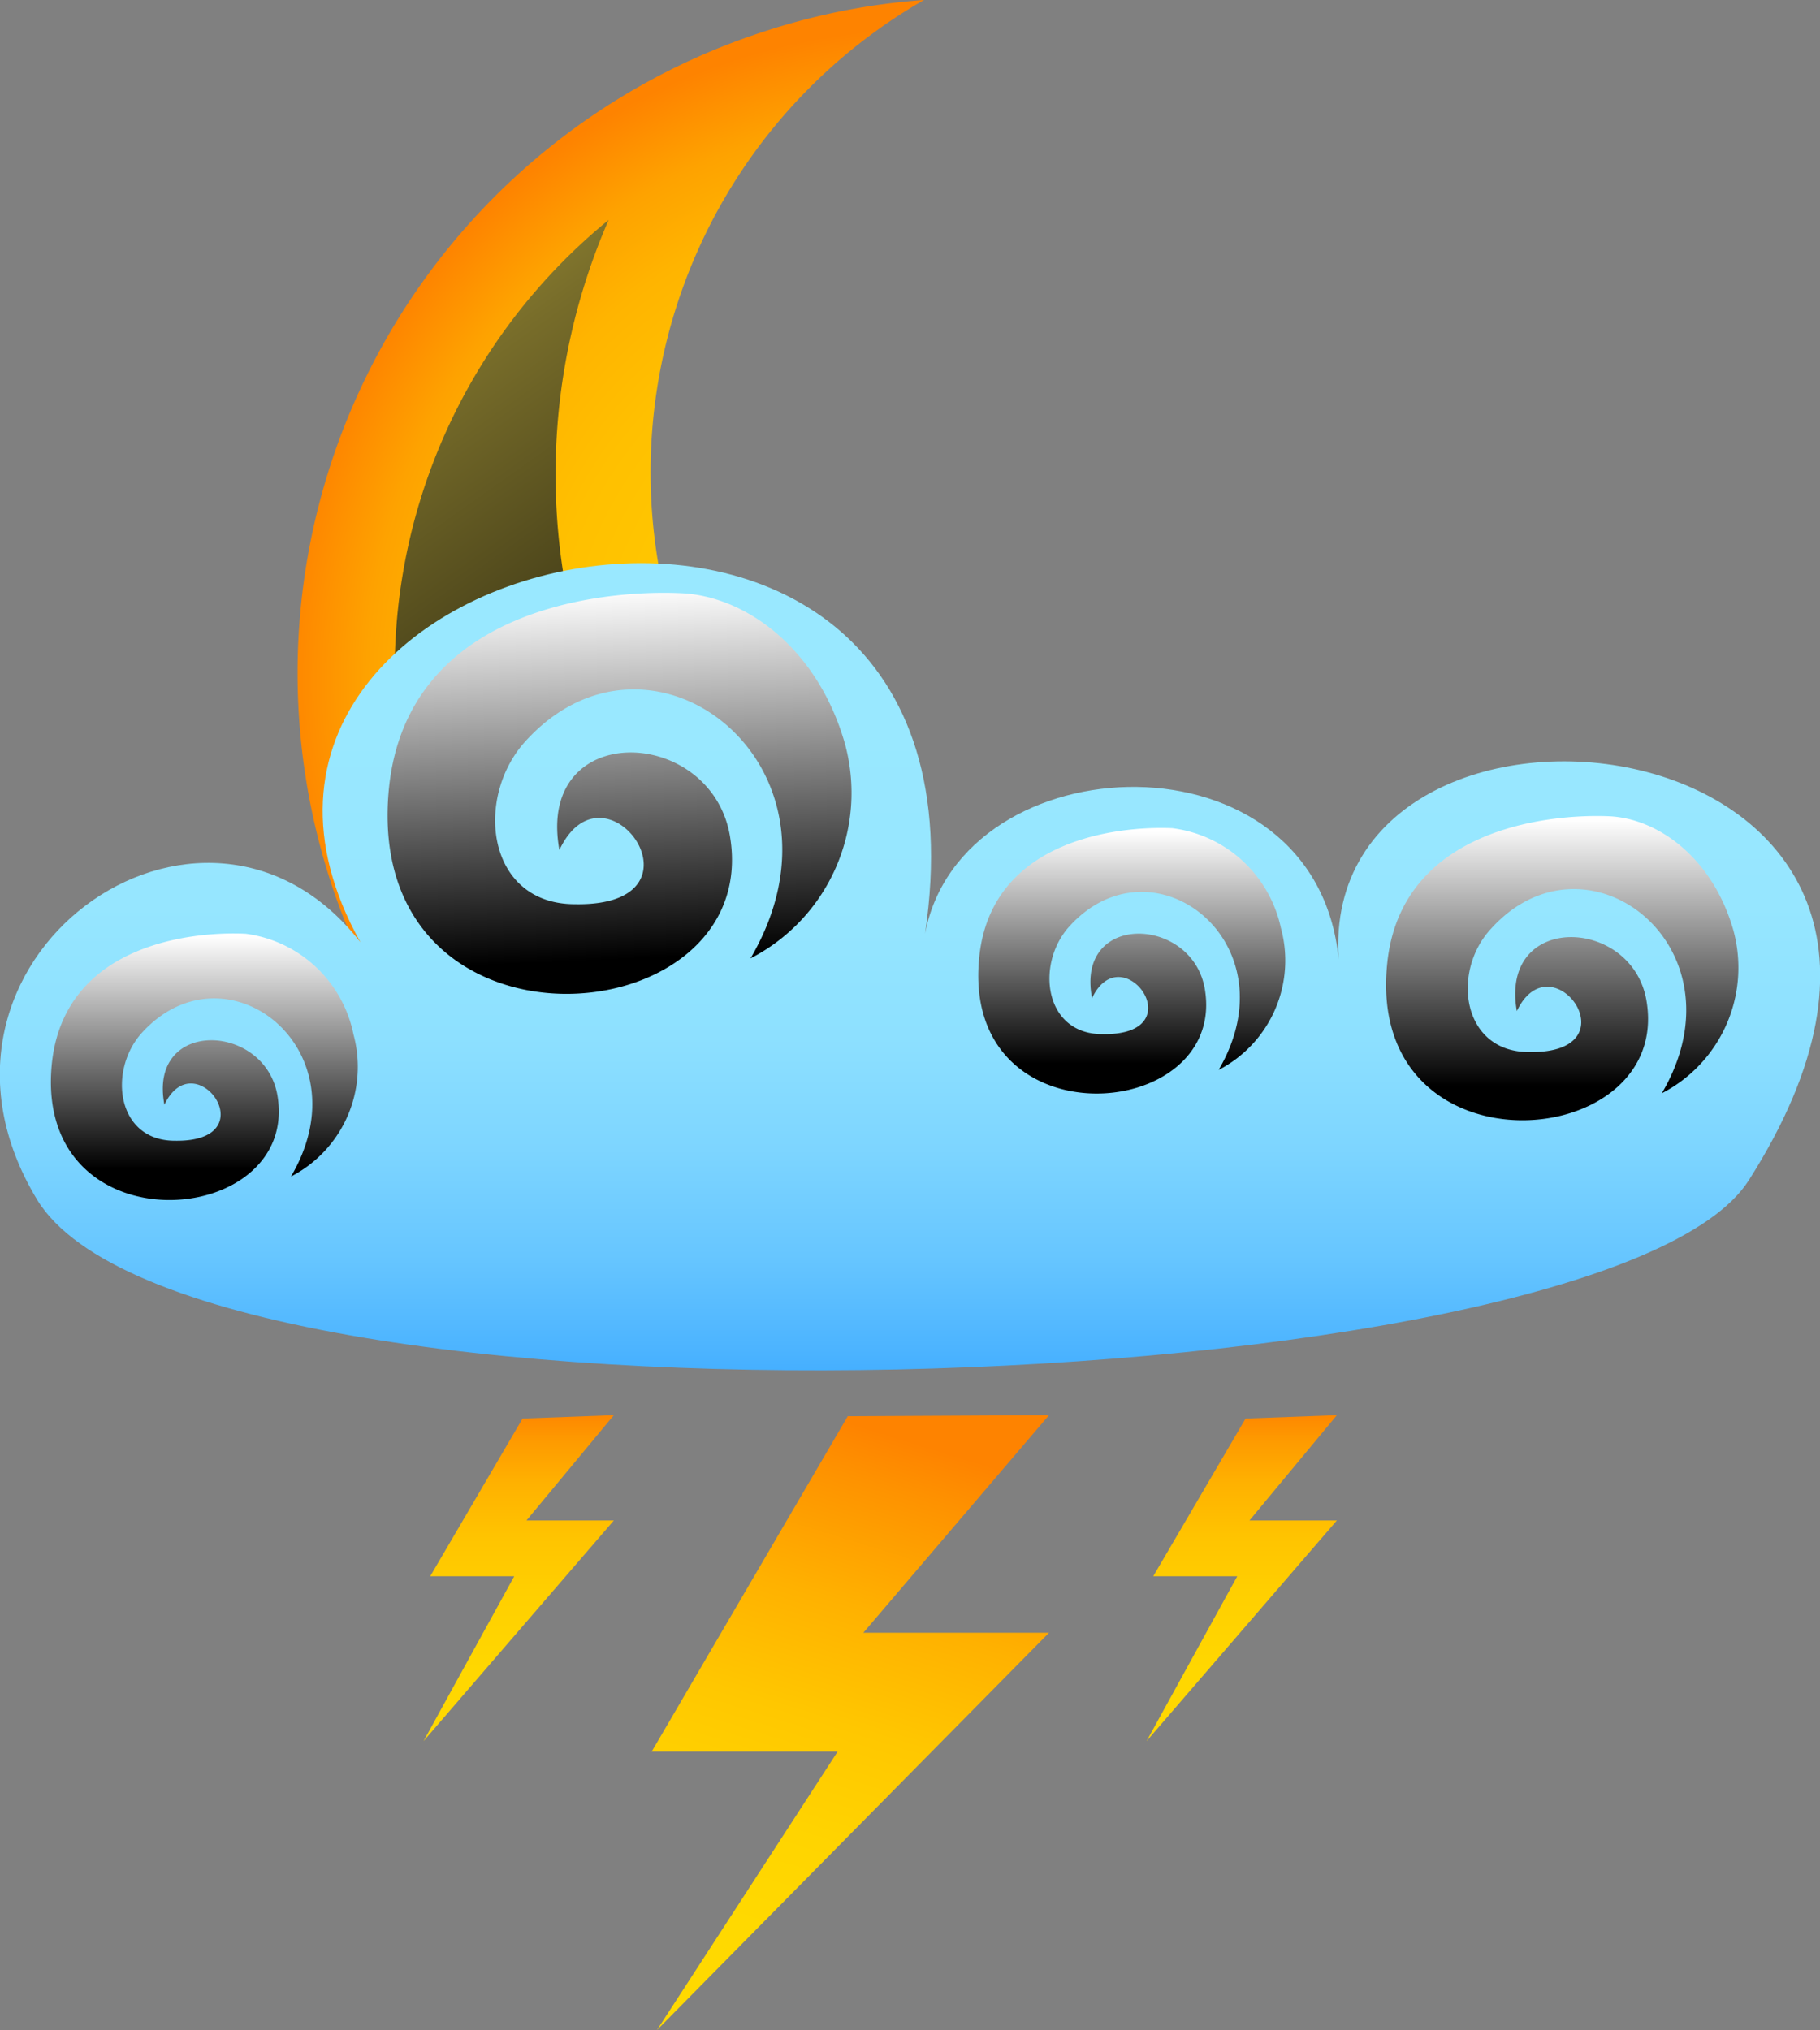 <svg xmlns="http://www.w3.org/2000/svg" xmlns:xlink="http://www.w3.org/1999/xlink" width="70.18" height="78.27" viewBox="0 0 70.18 78.27">
  <rect x="0" y="0" width="70.18" height="78.27" fill="#808080" stroke="none"/>
  <defs>
    <style>
      .cls-1 {
        isolation: isolate;
      }

      .cls-2 {
        fill: url(#linear-gradient);
      }

      .cls-3 {
        fill: url(#linear-gradient-2);
      }

      .cls-4 {
        fill: url(#linear-gradient-3);
      }

      .cls-5 {
        fill: url(#radial-gradient);
      }

      .cls-10, .cls-11, .cls-6, .cls-8, .cls-9 {
        mix-blend-mode: screen;
      }

      .cls-6 {
        fill: url(#linear-gradient-4);
      }

      .cls-7 {
        fill: url(#linear-gradient-5);
      }

      .cls-8 {
        fill: url(#linear-gradient-6);
      }

      .cls-9 {
        fill: url(#linear-gradient-7);
      }

      .cls-10 {
        fill: url(#linear-gradient-8);
      }

      .cls-11 {
        fill: url(#linear-gradient-9);
      }
    </style>
    <linearGradient id="linear-gradient" x1="29.89" y1="74.59" x2="35.73" y2="55.76" gradientUnits="userSpaceOnUse">
      <stop offset="0" stop-color="#ffd900"/>
      <stop offset="0.2" stop-color="#ffd400"/>
      <stop offset="0.43" stop-color="#ffc700"/>
      <stop offset="0.66" stop-color="#ffb100"/>
      <stop offset="0.9" stop-color="#fe9200"/>
      <stop offset="1" stop-color="#fe8300"/>
    </linearGradient>
    <linearGradient id="linear-gradient-2" x1="20" y1="71.09" x2="20" y2="54.3" gradientUnits="userSpaceOnUse">
      <stop offset="0" stop-color="#ffd900"/>
      <stop offset="0.4" stop-color="gold"/>
      <stop offset="0.58" stop-color="#ffcf00"/>
      <stop offset="0.71" stop-color="#ffc300"/>
      <stop offset="0.83" stop-color="#ffb100"/>
      <stop offset="0.93" stop-color="#fe9900"/>
      <stop offset="1" stop-color="#fe8300"/>
    </linearGradient>
    <linearGradient id="linear-gradient-3" x1="47.88" y1="71.09" x2="47.88" y2="54.3" xlink:href="#linear-gradient-2"/>
    <radialGradient id="radial-gradient" cx="35.87" cy="89.17" r="25.22" gradientTransform="matrix(0.95, -0.31, 0.31, 0.95, -25.64, -47.32)" gradientUnits="userSpaceOnUse">
      <stop offset="0" stop-color="#ffca00"/>
      <stop offset="0.41" stop-color="#ffc800"/>
      <stop offset="0.6" stop-color="#ffc000"/>
      <stop offset="0.75" stop-color="#ffb400"/>
      <stop offset="0.87" stop-color="#fea200"/>
      <stop offset="0.97" stop-color="#fe8a00"/>
      <stop offset="1" stop-color="#fe8300"/>
    </radialGradient>
    <linearGradient id="linear-gradient-4" x1="17.39" y1="56.37" x2="33.74" y2="108.64" gradientTransform="matrix(0.95, -0.31, 0.31, 0.95, -25.64, -47.32)" gradientUnits="userSpaceOnUse">
      <stop offset="0" stop-color="#e0cc4e"/>
      <stop offset="0.14" stop-color="#ac9d3c"/>
      <stop offset="0.3" stop-color="#786d2a"/>
      <stop offset="0.46" stop-color="#4d461b"/>
      <stop offset="0.61" stop-color="#2b280f"/>
      <stop offset="0.75" stop-color="#131207"/>
      <stop offset="0.89" stop-color="#050502"/>
      <stop offset="1"/>
    </linearGradient>
    <linearGradient id="linear-gradient-5" x1="35.09" y1="27.77" x2="35.09" y2="53.21" gradientUnits="userSpaceOnUse">
      <stop offset="0" stop-color="#99e8ff"/>
      <stop offset="0.28" stop-color="#96e6ff"/>
      <stop offset="0.48" stop-color="#8de0ff"/>
      <stop offset="0.65" stop-color="#7dd5ff"/>
      <stop offset="0.81" stop-color="#67c6ff"/>
      <stop offset="0.96" stop-color="#4bb3ff"/>
      <stop offset="1" stop-color="#42adff"/>
    </linearGradient>
    <linearGradient id="linear-gradient-6" x1="7.9" y1="36.09" x2="7.9" y2="45.06" gradientUnits="userSpaceOnUse">
      <stop offset="0" stop-color="#fff"/>
      <stop offset="1"/>
    </linearGradient>
    <linearGradient id="linear-gradient-7" x1="43.64" y1="32.04" x2="43.64" y2="41.01" xlink:href="#linear-gradient-6"/>
    <linearGradient id="linear-gradient-8" x1="60.22" y1="31.59" x2="60.22" y2="41.87" xlink:href="#linear-gradient-6"/>
    <linearGradient id="linear-gradient-9" x1="23.53" y1="22.67" x2="24.17" y2="36.97" xlink:href="#linear-gradient-6"/>
  </defs>
  <title>Asset 5weather</title>
  <g class="cls-1">
    <g id="Layer_2" data-name="Layer 2">
      <g id="weather">
        <g>
          <polygon class="cls-2" points="32.69 54.6 25.13 67.53 32.3 67.53 25.33 78.27 40.45 62.95 33.29 62.95 40.45 54.56 32.69 54.6"/>
          <polygon class="cls-3" points="20.15 54.69 16.59 60.77 19.83 60.77 16.33 67.13 23.67 58.62 20.3 58.62 23.67 54.56 20.15 54.69"/>
          <polygon class="cls-4" points="48.03 54.69 44.47 60.77 47.71 60.77 44.21 67.13 51.55 58.62 48.18 58.62 51.55 54.56 48.03 54.69"/>
          <g>
            <path class="cls-5" d="M52.4,38.24A21,21,0,0,1,35.63,0a25.66,25.66,0,0,0-6.15,1.21A26,26,0,1,0,63.11,30.29,20.9,20.9,0,0,1,52.4,38.24Z"/>
            <path class="cls-6" d="M44.47,47.19a22.41,22.41,0,0,1-21-38.71A24.53,24.53,0,0,0,53.47,41.64,22.57,22.57,0,0,1,44.47,47.19Z"/>
          </g>
          <g>
            <path class="cls-7" d="M13.9,36.33C5.12,20.6,39,13.54,35.67,36c1.4-7.43,15.09-8,15.95,1-.86-12.62,27.29-9.51,15.81,8.51-5.54,8.68-60.07,10.51-66,.74C-4.13,37.05,7.82,28.52,13.9,36.33Z"/>
            <path class="cls-8" d="M2,41c-.73,7.2,9.56,6.42,8.7,1.25-.47-2.83-5-3-4.36.34,1.18-2.47,4,1.45.4,1.39-2.25,0-2.58-2.71-1.27-4.16,3.24-3.56,8.64.63,5.75,5.54a4.76,4.76,0,0,0,2.41-5.48A4.89,4.89,0,0,0,9.47,36C7.37,35.9,2.48,36.42,2,41Z"/>
            <path class="cls-9" d="M37.76,36.9c-.73,7.2,9.56,6.41,8.7,1.24-.47-2.83-5-3-4.35.34,1.17-2.46,4,1.46.39,1.39-2.24,0-2.58-2.71-1.26-4.16,3.23-3.55,8.63.63,5.75,5.54a4.75,4.75,0,0,0,2.4-5.48,4.91,4.91,0,0,0-4.19-3.84C43.1,31.84,38.22,32.37,37.76,36.9Z"/>
            <path class="cls-10" d="M53.49,37.16c-.83,8.25,11,7.35,10,1.43-.54-3.25-5.68-3.44-5,.39,1.35-2.83,4.58,1.66.46,1.58-2.58,0-3-3.1-1.45-4.76,3.7-4.08,9.89.72,6.58,6.35a5.45,5.45,0,0,0,2.76-6.28c-.79-2.79-2.91-4.32-4.8-4.4C59.62,31.37,54,32,53.49,37.16Z"/>
            <path class="cls-11" d="M15,30.37c-1.09,10.88,14.44,9.68,13.15,1.88-.71-4.28-7.5-4.53-6.58.52,1.77-3.73,6,2.19.6,2.09-3.4,0-3.9-4.09-1.91-6.28,4.88-5.38,13,1,8.68,8.37a7.18,7.18,0,0,0,3.64-8.28c-1.05-3.68-3.84-5.7-6.33-5.8C23.1,22.73,15.71,23.52,15,30.37Z"/>
          </g>
        </g>
      </g>
    </g>
  </g>
</svg>
